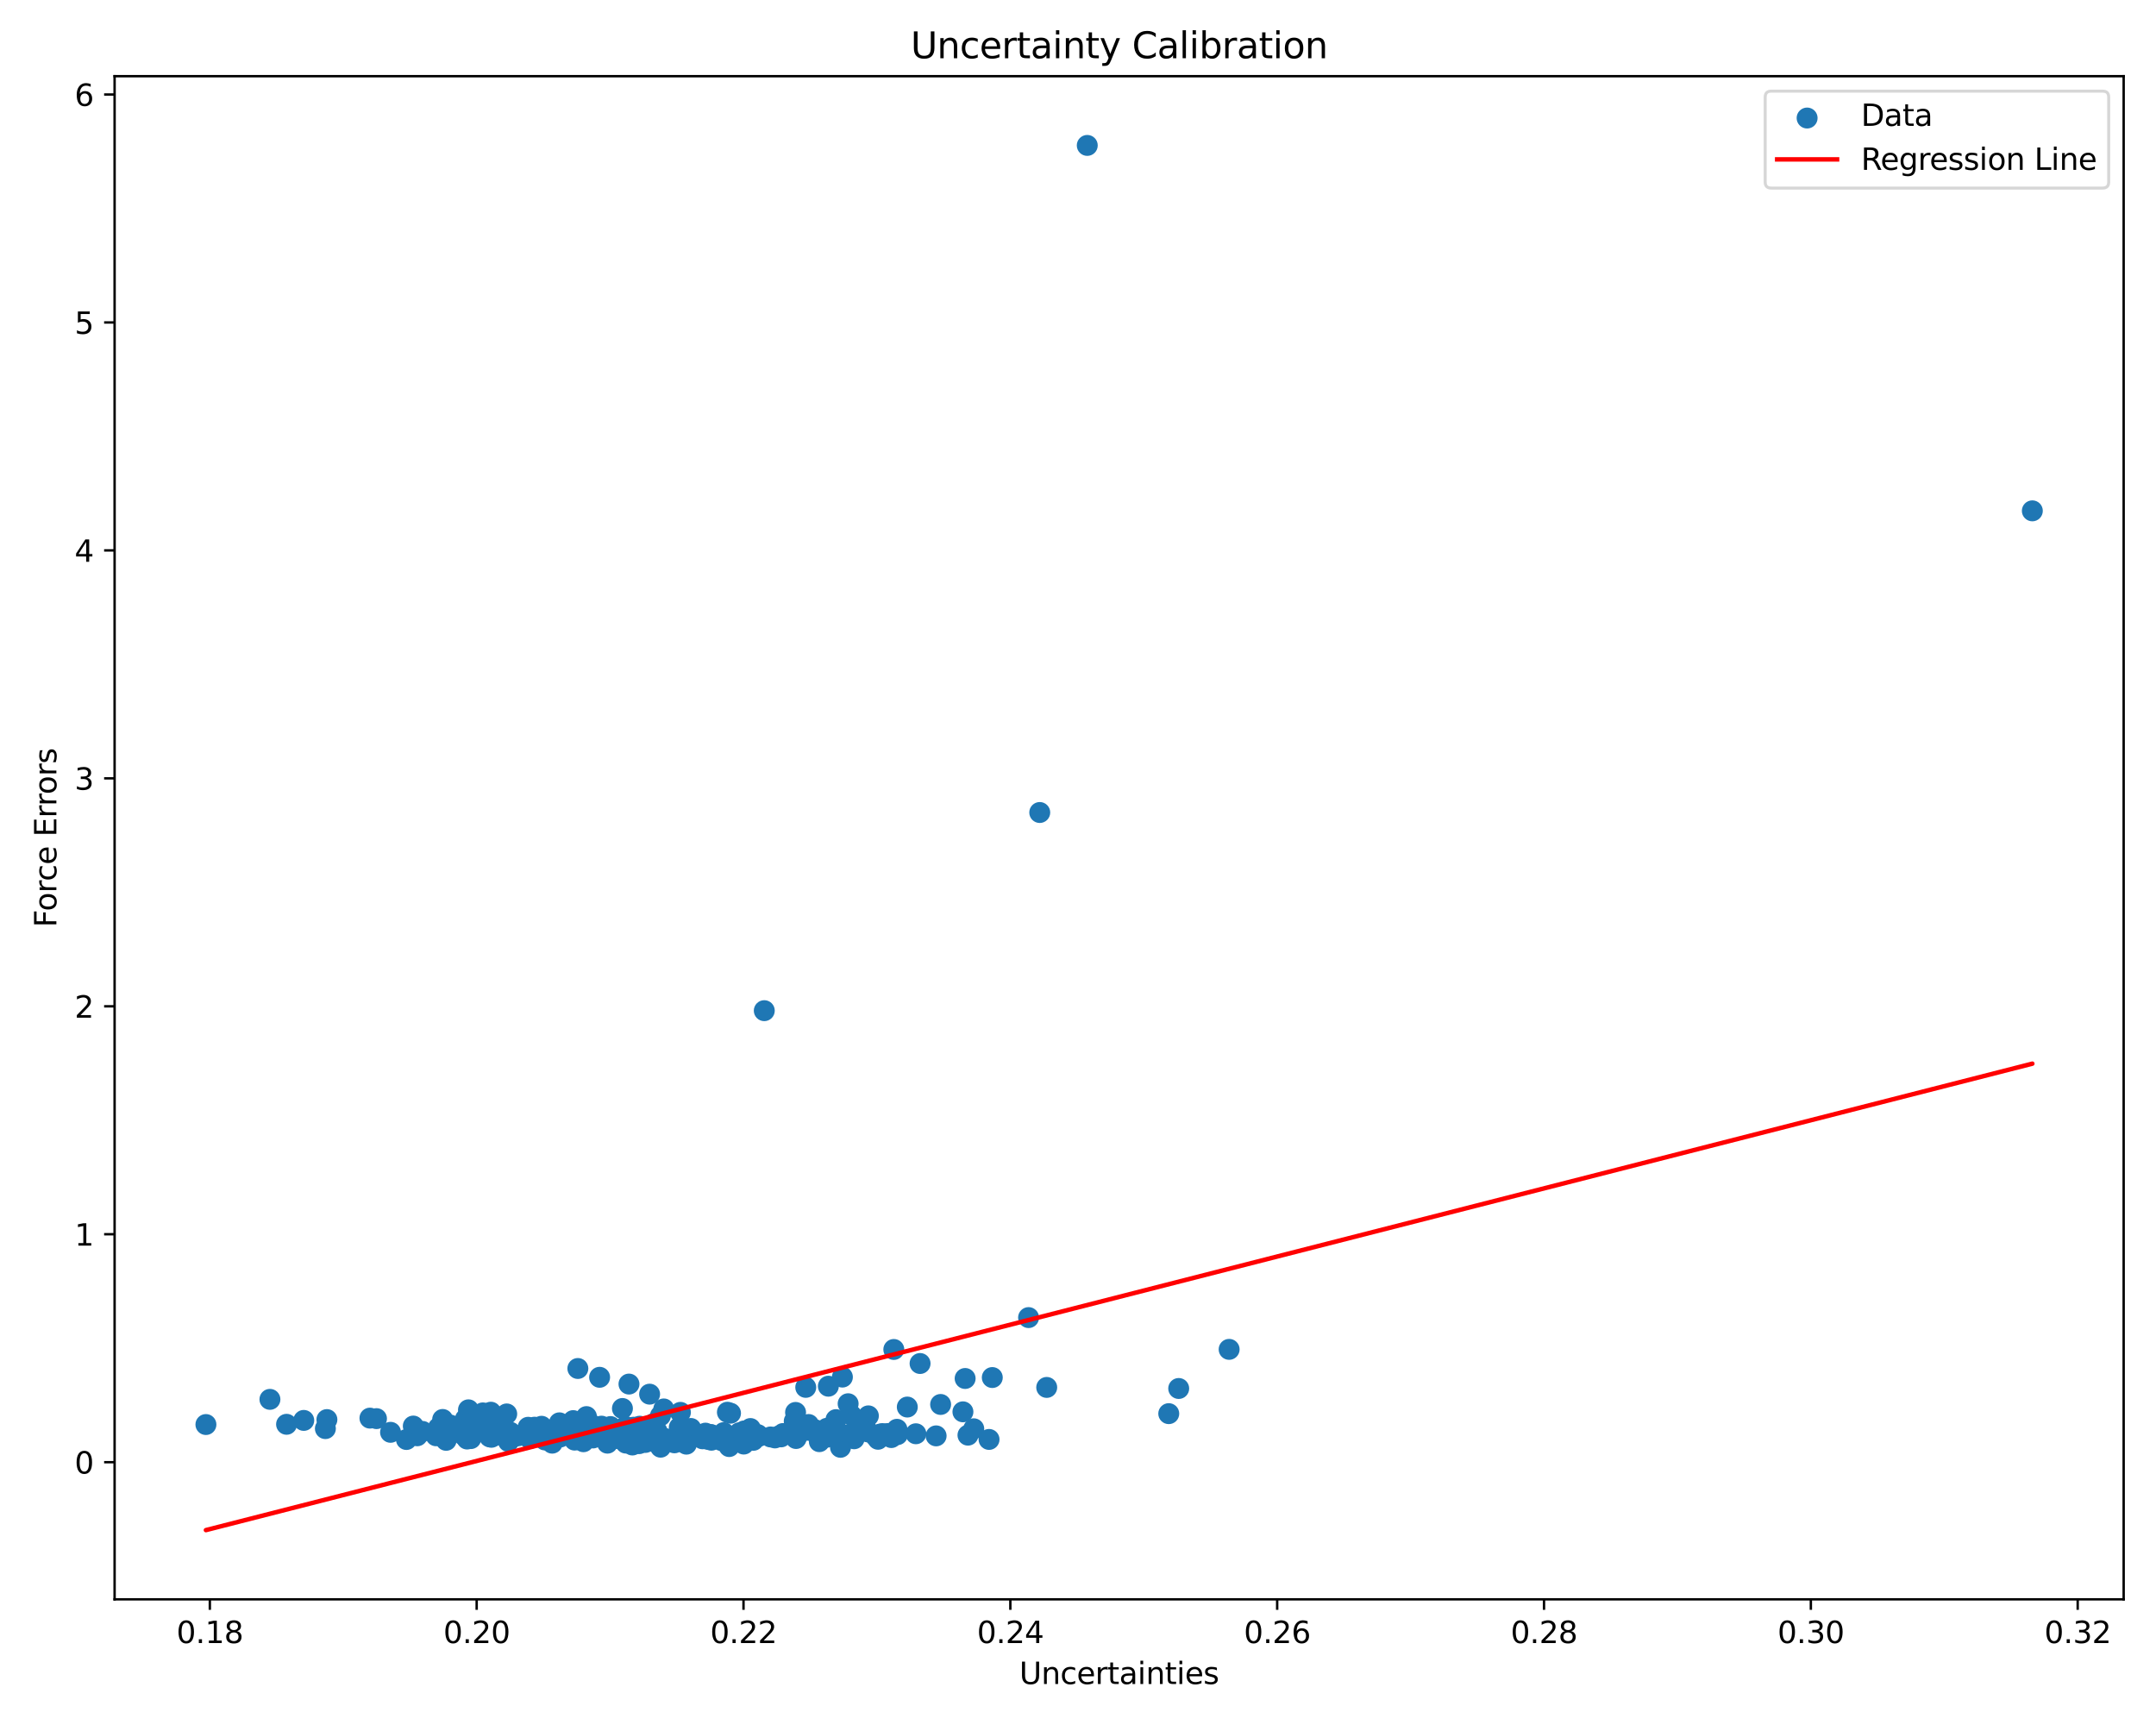 <?xml version="1.0" encoding="utf-8" standalone="no"?>
<!DOCTYPE svg PUBLIC "-//W3C//DTD SVG 1.1//EN"
  "http://www.w3.org/Graphics/SVG/1.1/DTD/svg11.dtd">
<svg xmlns:xlink="http://www.w3.org/1999/xlink" width="720pt" height="576pt" viewBox="0 0 720 576" xmlns="http://www.w3.org/2000/svg" version="1.1">
 <defs>
  <style type="text/css">*{stroke-linejoin: round; stroke-linecap: butt}</style>
 </defs>
 <g id="figure_1">
  <g id="patch_1">
   <path d="M 0 576 
L 720 576 
L 720 0 
L 0 0 
z
" style="fill: #ffffff"/>
  </g>
  <g id="axes_1">
   <g id="patch_2">
    <path d="M 38.27 534.04 
L 709.2 534.04 
L 709.2 25.44 
L 38.27 25.44 
z
" style="fill: #ffffff"/>
   </g>
   <g id="PathCollection_1">
    <defs>
     <path id="m339e774b3e" d="M 0 3 
C 0.796 3 1.559 2.684 2.121 2.121 
C 2.684 1.559 3 0.796 3 0 
C 3 -0.796 2.684 -1.559 2.121 -2.121 
C 1.559 -2.684 0.796 -3 0 -3 
C -0.796 -3 -1.559 -2.684 -2.121 -2.121 
C -2.684 -1.559 -3 -0.796 -3 0 
C -3 0.796 -2.684 1.559 -2.121 2.121 
C -1.559 2.684 -0.796 3 0 3 
z
" style="stroke: #1f77b4"/>
    </defs>
    <g clip-path="url(#p99d7e4357b)">
     <use xlink:href="#m339e774b3e" x="130.423" y="478.271" style="fill: #1f77b4; stroke: #1f77b4"/>
     <use xlink:href="#m339e774b3e" x="283.236" y="468.724" style="fill: #1f77b4; stroke: #1f77b4"/>
     <use xlink:href="#m339e774b3e" x="211.191" y="482.506" style="fill: #1f77b4; stroke: #1f77b4"/>
     <use xlink:href="#m339e774b3e" x="182.48" y="480.461" style="fill: #1f77b4; stroke: #1f77b4"/>
     <use xlink:href="#m339e774b3e" x="193.056" y="477.824" style="fill: #1f77b4; stroke: #1f77b4"/>
     <use xlink:href="#m339e774b3e" x="235.588" y="478.546" style="fill: #1f77b4; stroke: #1f77b4"/>
     <use xlink:href="#m339e774b3e" x="265.236" y="474.56" style="fill: #1f77b4; stroke: #1f77b4"/>
     <use xlink:href="#m339e774b3e" x="194.844" y="481.413" style="fill: #1f77b4; stroke: #1f77b4"/>
     <use xlink:href="#m339e774b3e" x="157.388" y="478.933" style="fill: #1f77b4; stroke: #1f77b4"/>
     <use xlink:href="#m339e774b3e" x="198.017" y="477.371" style="fill: #1f77b4; stroke: #1f77b4"/>
     <use xlink:href="#m339e774b3e" x="251.579" y="480.943" style="fill: #1f77b4; stroke: #1f77b4"/>
     <use xlink:href="#m339e774b3e" x="201.35" y="479.856" style="fill: #1f77b4; stroke: #1f77b4"/>
     <use xlink:href="#m339e774b3e" x="363.093" y="48.558" style="fill: #1f77b4; stroke: #1f77b4"/>
     <use xlink:href="#m339e774b3e" x="199.833" y="478.851" style="fill: #1f77b4; stroke: #1f77b4"/>
     <use xlink:href="#m339e774b3e" x="213.827" y="479.504" style="fill: #1f77b4; stroke: #1f77b4"/>
     <use xlink:href="#m339e774b3e" x="298.49" y="450.606" style="fill: #1f77b4; stroke: #1f77b4"/>
     <use xlink:href="#m339e774b3e" x="184.405" y="481.89" style="fill: #1f77b4; stroke: #1f77b4"/>
     <use xlink:href="#m339e774b3e" x="171.243" y="479.931" style="fill: #1f77b4; stroke: #1f77b4"/>
     <use xlink:href="#m339e774b3e" x="196.668" y="474.898" style="fill: #1f77b4; stroke: #1f77b4"/>
     <use xlink:href="#m339e774b3e" x="242.917" y="471.561" style="fill: #1f77b4; stroke: #1f77b4"/>
     <use xlink:href="#m339e774b3e" x="305.857" y="478.752" style="fill: #1f77b4; stroke: #1f77b4"/>
     <use xlink:href="#m339e774b3e" x="156.813" y="474.67" style="fill: #1f77b4; stroke: #1f77b4"/>
     <use xlink:href="#m339e774b3e" x="163.917" y="471.552" style="fill: #1f77b4; stroke: #1f77b4"/>
     <use xlink:href="#m339e774b3e" x="205.495" y="480.331" style="fill: #1f77b4; stroke: #1f77b4"/>
     <use xlink:href="#m339e774b3e" x="148.249" y="477.036" style="fill: #1f77b4; stroke: #1f77b4"/>
     <use xlink:href="#m339e774b3e" x="289.201" y="477.065" style="fill: #1f77b4; stroke: #1f77b4"/>
     <use xlink:href="#m339e774b3e" x="191.897" y="480.869" style="fill: #1f77b4; stroke: #1f77b4"/>
     <use xlink:href="#m339e774b3e" x="240.733" y="480.458" style="fill: #1f77b4; stroke: #1f77b4"/>
     <use xlink:href="#m339e774b3e" x="294.674" y="478.692" style="fill: #1f77b4; stroke: #1f77b4"/>
     <use xlink:href="#m339e774b3e" x="393.631" y="463.633" style="fill: #1f77b4; stroke: #1f77b4"/>
     <use xlink:href="#m339e774b3e" x="203.894" y="477.677" style="fill: #1f77b4; stroke: #1f77b4"/>
     <use xlink:href="#m339e774b3e" x="299.54" y="477.263" style="fill: #1f77b4; stroke: #1f77b4"/>
     <use xlink:href="#m339e774b3e" x="195.849" y="473.019" style="fill: #1f77b4; stroke: #1f77b4"/>
     <use xlink:href="#m339e774b3e" x="176.37" y="476.589" style="fill: #1f77b4; stroke: #1f77b4"/>
     <use xlink:href="#m339e774b3e" x="268.944" y="477.648" style="fill: #1f77b4; stroke: #1f77b4"/>
     <use xlink:href="#m339e774b3e" x="176.418" y="479.638" style="fill: #1f77b4; stroke: #1f77b4"/>
     <use xlink:href="#m339e774b3e" x="191.424" y="474.359" style="fill: #1f77b4; stroke: #1f77b4"/>
     <use xlink:href="#m339e774b3e" x="210.151" y="480.111" style="fill: #1f77b4; stroke: #1f77b4"/>
     <use xlink:href="#m339e774b3e" x="203.116" y="477.388" style="fill: #1f77b4; stroke: #1f77b4"/>
     <use xlink:href="#m339e774b3e" x="278.879" y="476.751" style="fill: #1f77b4; stroke: #1f77b4"/>
     <use xlink:href="#m339e774b3e" x="302.993" y="469.833" style="fill: #1f77b4; stroke: #1f77b4"/>
     <use xlink:href="#m339e774b3e" x="221.674" y="470.465" style="fill: #1f77b4; stroke: #1f77b4"/>
     <use xlink:href="#m339e774b3e" x="273.621" y="481.389" style="fill: #1f77b4; stroke: #1f77b4"/>
     <use xlink:href="#m339e774b3e" x="189.317" y="478.633" style="fill: #1f77b4; stroke: #1f77b4"/>
     <use xlink:href="#m339e774b3e" x="220.561" y="472.72" style="fill: #1f77b4; stroke: #1f77b4"/>
     <use xlink:href="#m339e774b3e" x="265.843" y="480.337" style="fill: #1f77b4; stroke: #1f77b4"/>
     <use xlink:href="#m339e774b3e" x="215.412" y="481.051" style="fill: #1f77b4; stroke: #1f77b4"/>
     <use xlink:href="#m339e774b3e" x="241.152" y="479.92" style="fill: #1f77b4; stroke: #1f77b4"/>
     <use xlink:href="#m339e774b3e" x="206.272" y="478.771" style="fill: #1f77b4; stroke: #1f77b4"/>
     <use xlink:href="#m339e774b3e" x="349.552" y="463.28" style="fill: #1f77b4; stroke: #1f77b4"/>
     <use xlink:href="#m339e774b3e" x="157.222" y="480.368" style="fill: #1f77b4; stroke: #1f77b4"/>
     <use xlink:href="#m339e774b3e" x="147.823" y="473.978" style="fill: #1f77b4; stroke: #1f77b4"/>
     <use xlink:href="#m339e774b3e" x="171.581" y="479.64" style="fill: #1f77b4; stroke: #1f77b4"/>
     <use xlink:href="#m339e774b3e" x="321.572" y="471.428" style="fill: #1f77b4; stroke: #1f77b4"/>
     <use xlink:href="#m339e774b3e" x="163.586" y="478.06" style="fill: #1f77b4; stroke: #1f77b4"/>
     <use xlink:href="#m339e774b3e" x="139.35" y="479.428" style="fill: #1f77b4; stroke: #1f77b4"/>
     <use xlink:href="#m339e774b3e" x="157.732" y="479.133" style="fill: #1f77b4; stroke: #1f77b4"/>
     <use xlink:href="#m339e774b3e" x="261.485" y="478.671" style="fill: #1f77b4; stroke: #1f77b4"/>
     <use xlink:href="#m339e774b3e" x="109.171" y="474.017" style="fill: #1f77b4; stroke: #1f77b4"/>
     <use xlink:href="#m339e774b3e" x="153.157" y="478.171" style="fill: #1f77b4; stroke: #1f77b4"/>
     <use xlink:href="#m339e774b3e" x="90.144" y="467.265" style="fill: #1f77b4; stroke: #1f77b4"/>
     <use xlink:href="#m339e774b3e" x="292.344" y="479.512" style="fill: #1f77b4; stroke: #1f77b4"/>
     <use xlink:href="#m339e774b3e" x="190.224" y="476.182" style="fill: #1f77b4; stroke: #1f77b4"/>
     <use xlink:href="#m339e774b3e" x="147.543" y="478.215" style="fill: #1f77b4; stroke: #1f77b4"/>
     <use xlink:href="#m339e774b3e" x="312.619" y="479.456" style="fill: #1f77b4; stroke: #1f77b4"/>
     <use xlink:href="#m339e774b3e" x="265.682" y="471.628" style="fill: #1f77b4; stroke: #1f77b4"/>
     <use xlink:href="#m339e774b3e" x="192.978" y="456.958" style="fill: #1f77b4; stroke: #1f77b4"/>
     <use xlink:href="#m339e774b3e" x="165.327" y="476.031" style="fill: #1f77b4; stroke: #1f77b4"/>
     <use xlink:href="#m339e774b3e" x="237.374" y="479.071" style="fill: #1f77b4; stroke: #1f77b4"/>
     <use xlink:href="#m339e774b3e" x="163.51" y="479.771" style="fill: #1f77b4; stroke: #1f77b4"/>
     <use xlink:href="#m339e774b3e" x="213.625" y="476.231" style="fill: #1f77b4; stroke: #1f77b4"/>
     <use xlink:href="#m339e774b3e" x="183.902" y="481.05" style="fill: #1f77b4; stroke: #1f77b4"/>
     <use xlink:href="#m339e774b3e" x="169.794" y="481.339" style="fill: #1f77b4; stroke: #1f77b4"/>
     <use xlink:href="#m339e774b3e" x="253.087" y="479.039" style="fill: #1f77b4; stroke: #1f77b4"/>
     <use xlink:href="#m339e774b3e" x="150.394" y="475.859" style="fill: #1f77b4; stroke: #1f77b4"/>
     <use xlink:href="#m339e774b3e" x="164.092" y="479.932" style="fill: #1f77b4; stroke: #1f77b4"/>
     <use xlink:href="#m339e774b3e" x="200.869" y="476.212" style="fill: #1f77b4; stroke: #1f77b4"/>
     <use xlink:href="#m339e774b3e" x="237.567" y="480.905" style="fill: #1f77b4; stroke: #1f77b4"/>
     <use xlink:href="#m339e774b3e" x="218.385" y="475.287" style="fill: #1f77b4; stroke: #1f77b4"/>
     <use xlink:href="#m339e774b3e" x="330.294" y="480.645" style="fill: #1f77b4; stroke: #1f77b4"/>
     <use xlink:href="#m339e774b3e" x="213.679" y="480.545" style="fill: #1f77b4; stroke: #1f77b4"/>
     <use xlink:href="#m339e774b3e" x="108.663" y="477.03" style="fill: #1f77b4; stroke: #1f77b4"/>
     <use xlink:href="#m339e774b3e" x="164.024" y="479.216" style="fill: #1f77b4; stroke: #1f77b4"/>
     <use xlink:href="#m339e774b3e" x="170.44" y="478.264" style="fill: #1f77b4; stroke: #1f77b4"/>
     <use xlink:href="#m339e774b3e" x="237.46" y="479.028" style="fill: #1f77b4; stroke: #1f77b4"/>
     <use xlink:href="#m339e774b3e" x="186.819" y="475.101" style="fill: #1f77b4; stroke: #1f77b4"/>
     <use xlink:href="#m339e774b3e" x="272.279" y="477.435" style="fill: #1f77b4; stroke: #1f77b4"/>
     <use xlink:href="#m339e774b3e" x="257.326" y="479.819" style="fill: #1f77b4; stroke: #1f77b4"/>
     <use xlink:href="#m339e774b3e" x="176.923" y="480.378" style="fill: #1f77b4; stroke: #1f77b4"/>
     <use xlink:href="#m339e774b3e" x="208.893" y="476.304" style="fill: #1f77b4; stroke: #1f77b4"/>
     <use xlink:href="#m339e774b3e" x="347.225" y="271.306" style="fill: #1f77b4; stroke: #1f77b4"/>
     <use xlink:href="#m339e774b3e" x="226.845" y="476.622" style="fill: #1f77b4; stroke: #1f77b4"/>
     <use xlink:href="#m339e774b3e" x="202.862" y="481.891" style="fill: #1f77b4; stroke: #1f77b4"/>
     <use xlink:href="#m339e774b3e" x="165.046" y="479.414" style="fill: #1f77b4; stroke: #1f77b4"/>
     <use xlink:href="#m339e774b3e" x="236.421" y="480.62" style="fill: #1f77b4; stroke: #1f77b4"/>
     <use xlink:href="#m339e774b3e" x="293.225" y="480.593" style="fill: #1f77b4; stroke: #1f77b4"/>
     <use xlink:href="#m339e774b3e" x="216.941" y="465.529" style="fill: #1f77b4; stroke: #1f77b4"/>
     <use xlink:href="#m339e774b3e" x="285.228" y="480.426" style="fill: #1f77b4; stroke: #1f77b4"/>
     <use xlink:href="#m339e774b3e" x="148.982" y="480.946" style="fill: #1f77b4; stroke: #1f77b4"/>
     <use xlink:href="#m339e774b3e" x="248.522" y="477.809" style="fill: #1f77b4; stroke: #1f77b4"/>
     <use xlink:href="#m339e774b3e" x="178.853" y="477.032" style="fill: #1f77b4; stroke: #1f77b4"/>
     <use xlink:href="#m339e774b3e" x="165.798" y="477.718" style="fill: #1f77b4; stroke: #1f77b4"/>
     <use xlink:href="#m339e774b3e" x="220.618" y="483.237" style="fill: #1f77b4; stroke: #1f77b4"/>
     <use xlink:href="#m339e774b3e" x="231.951" y="478.686" style="fill: #1f77b4; stroke: #1f77b4"/>
     <use xlink:href="#m339e774b3e" x="210.048" y="462.157" style="fill: #1f77b4; stroke: #1f77b4"/>
     <use xlink:href="#m339e774b3e" x="279.173" y="474.031" style="fill: #1f77b4; stroke: #1f77b4"/>
     <use xlink:href="#m339e774b3e" x="138.02" y="476.179" style="fill: #1f77b4; stroke: #1f77b4"/>
     <use xlink:href="#m339e774b3e" x="203.372" y="479.667" style="fill: #1f77b4; stroke: #1f77b4"/>
     <use xlink:href="#m339e774b3e" x="95.701" y="475.592" style="fill: #1f77b4; stroke: #1f77b4"/>
     <use xlink:href="#m339e774b3e" x="213.612" y="479.844" style="fill: #1f77b4; stroke: #1f77b4"/>
     <use xlink:href="#m339e774b3e" x="260.02" y="479.528" style="fill: #1f77b4; stroke: #1f77b4"/>
     <use xlink:href="#m339e774b3e" x="243.957" y="471.889" style="fill: #1f77b4; stroke: #1f77b4"/>
     <use xlink:href="#m339e774b3e" x="154.972" y="479.376" style="fill: #1f77b4; stroke: #1f77b4"/>
     <use xlink:href="#m339e774b3e" x="209.011" y="481.868" style="fill: #1f77b4; stroke: #1f77b4"/>
     <use xlink:href="#m339e774b3e" x="101.442" y="474.293" style="fill: #1f77b4; stroke: #1f77b4"/>
     <use xlink:href="#m339e774b3e" x="229.861" y="480.276" style="fill: #1f77b4; stroke: #1f77b4"/>
     <use xlink:href="#m339e774b3e" x="206.93" y="477.404" style="fill: #1f77b4; stroke: #1f77b4"/>
     <use xlink:href="#m339e774b3e" x="323.254" y="479.216" style="fill: #1f77b4; stroke: #1f77b4"/>
     <use xlink:href="#m339e774b3e" x="206.462" y="479.765" style="fill: #1f77b4; stroke: #1f77b4"/>
     <use xlink:href="#m339e774b3e" x="227.064" y="479.873" style="fill: #1f77b4; stroke: #1f77b4"/>
     <use xlink:href="#m339e774b3e" x="225.222" y="481.778" style="fill: #1f77b4; stroke: #1f77b4"/>
     <use xlink:href="#m339e774b3e" x="125.728" y="473.697" style="fill: #1f77b4; stroke: #1f77b4"/>
     <use xlink:href="#m339e774b3e" x="213.433" y="482.054" style="fill: #1f77b4; stroke: #1f77b4"/>
     <use xlink:href="#m339e774b3e" x="191.62" y="476.835" style="fill: #1f77b4; stroke: #1f77b4"/>
     <use xlink:href="#m339e774b3e" x="177.184" y="477.964" style="fill: #1f77b4; stroke: #1f77b4"/>
     <use xlink:href="#m339e774b3e" x="141.108" y="477.968" style="fill: #1f77b4; stroke: #1f77b4"/>
     <use xlink:href="#m339e774b3e" x="152.135" y="476.577" style="fill: #1f77b4; stroke: #1f77b4"/>
     <use xlink:href="#m339e774b3e" x="241.68" y="478.364" style="fill: #1f77b4; stroke: #1f77b4"/>
     <use xlink:href="#m339e774b3e" x="155.989" y="480.51" style="fill: #1f77b4; stroke: #1f77b4"/>
     <use xlink:href="#m339e774b3e" x="284.819" y="478.53" style="fill: #1f77b4; stroke: #1f77b4"/>
     <use xlink:href="#m339e774b3e" x="240.992" y="481.047" style="fill: #1f77b4; stroke: #1f77b4"/>
     <use xlink:href="#m339e774b3e" x="276.634" y="462.872" style="fill: #1f77b4; stroke: #1f77b4"/>
     <use xlink:href="#m339e774b3e" x="187.109" y="475.937" style="fill: #1f77b4; stroke: #1f77b4"/>
     <use xlink:href="#m339e774b3e" x="307.26" y="455.292" style="fill: #1f77b4; stroke: #1f77b4"/>
     <use xlink:href="#m339e774b3e" x="217.89" y="481.274" style="fill: #1f77b4; stroke: #1f77b4"/>
     <use xlink:href="#m339e774b3e" x="180.836" y="476.251" style="fill: #1f77b4; stroke: #1f77b4"/>
     <use xlink:href="#m339e774b3e" x="322.311" y="460.292" style="fill: #1f77b4; stroke: #1f77b4"/>
     <use xlink:href="#m339e774b3e" x="218.233" y="480.287" style="fill: #1f77b4; stroke: #1f77b4"/>
     <use xlink:href="#m339e774b3e" x="265.904" y="479.989" style="fill: #1f77b4; stroke: #1f77b4"/>
     <use xlink:href="#m339e774b3e" x="331.377" y="459.979" style="fill: #1f77b4; stroke: #1f77b4"/>
     <use xlink:href="#m339e774b3e" x="343.492" y="439.961" style="fill: #1f77b4; stroke: #1f77b4"/>
     <use xlink:href="#m339e774b3e" x="273.35" y="478.599" style="fill: #1f77b4; stroke: #1f77b4"/>
     <use xlink:href="#m339e774b3e" x="219.45" y="477.972" style="fill: #1f77b4; stroke: #1f77b4"/>
     <use xlink:href="#m339e774b3e" x="187.102" y="479.839" style="fill: #1f77b4; stroke: #1f77b4"/>
     <use xlink:href="#m339e774b3e" x="178.52" y="476.56" style="fill: #1f77b4; stroke: #1f77b4"/>
     <use xlink:href="#m339e774b3e" x="194.037" y="480.388" style="fill: #1f77b4; stroke: #1f77b4"/>
     <use xlink:href="#m339e774b3e" x="258.792" y="480.144" style="fill: #1f77b4; stroke: #1f77b4"/>
     <use xlink:href="#m339e774b3e" x="390.308" y="472.036" style="fill: #1f77b4; stroke: #1f77b4"/>
     <use xlink:href="#m339e774b3e" x="248.379" y="482.193" style="fill: #1f77b4; stroke: #1f77b4"/>
     <use xlink:href="#m339e774b3e" x="200.24" y="459.9" style="fill: #1f77b4; stroke: #1f77b4"/>
     <use xlink:href="#m339e774b3e" x="218.244" y="479.172" style="fill: #1f77b4; stroke: #1f77b4"/>
     <use xlink:href="#m339e774b3e" x="314.122" y="468.968" style="fill: #1f77b4; stroke: #1f77b4"/>
     <use xlink:href="#m339e774b3e" x="270.025" y="475.659" style="fill: #1f77b4; stroke: #1f77b4"/>
     <use xlink:href="#m339e774b3e" x="169.13" y="478.136" style="fill: #1f77b4; stroke: #1f77b4"/>
     <use xlink:href="#m339e774b3e" x="198.41" y="476.41" style="fill: #1f77b4; stroke: #1f77b4"/>
     <use xlink:href="#m339e774b3e" x="227.224" y="471.606" style="fill: #1f77b4; stroke: #1f77b4"/>
     <use xlink:href="#m339e774b3e" x="164.269" y="479.643" style="fill: #1f77b4; stroke: #1f77b4"/>
     <use xlink:href="#m339e774b3e" x="213.896" y="480.746" style="fill: #1f77b4; stroke: #1f77b4"/>
     <use xlink:href="#m339e774b3e" x="230.706" y="476.98" style="fill: #1f77b4; stroke: #1f77b4"/>
     <use xlink:href="#m339e774b3e" x="299.69" y="479.056" style="fill: #1f77b4; stroke: #1f77b4"/>
     <use xlink:href="#m339e774b3e" x="269.083" y="463.26" style="fill: #1f77b4; stroke: #1f77b4"/>
     <use xlink:href="#m339e774b3e" x="189.858" y="477.722" style="fill: #1f77b4; stroke: #1f77b4"/>
     <use xlink:href="#m339e774b3e" x="218.931" y="478.197" style="fill: #1f77b4; stroke: #1f77b4"/>
     <use xlink:href="#m339e774b3e" x="284.335" y="472.584" style="fill: #1f77b4; stroke: #1f77b4"/>
     <use xlink:href="#m339e774b3e" x="169.219" y="472.132" style="fill: #1f77b4; stroke: #1f77b4"/>
     <use xlink:href="#m339e774b3e" x="280.686" y="483.279" style="fill: #1f77b4; stroke: #1f77b4"/>
     <use xlink:href="#m339e774b3e" x="155.433" y="473.812" style="fill: #1f77b4; stroke: #1f77b4"/>
     <use xlink:href="#m339e774b3e" x="68.767" y="475.672" style="fill: #1f77b4; stroke: #1f77b4"/>
     <use xlink:href="#m339e774b3e" x="202.528" y="478.257" style="fill: #1f77b4; stroke: #1f77b4"/>
     <use xlink:href="#m339e774b3e" x="222.133" y="480.353" style="fill: #1f77b4; stroke: #1f77b4"/>
     <use xlink:href="#m339e774b3e" x="202.598" y="477.129" style="fill: #1f77b4; stroke: #1f77b4"/>
     <use xlink:href="#m339e774b3e" x="229.222" y="482.224" style="fill: #1f77b4; stroke: #1f77b4"/>
     <use xlink:href="#m339e774b3e" x="173.158" y="479.407" style="fill: #1f77b4; stroke: #1f77b4"/>
     <use xlink:href="#m339e774b3e" x="281.855" y="479.084" style="fill: #1f77b4; stroke: #1f77b4"/>
     <use xlink:href="#m339e774b3e" x="206.528" y="480.367" style="fill: #1f77b4; stroke: #1f77b4"/>
     <use xlink:href="#m339e774b3e" x="146.411" y="476.739" style="fill: #1f77b4; stroke: #1f77b4"/>
     <use xlink:href="#m339e774b3e" x="246.892" y="478.422" style="fill: #1f77b4; stroke: #1f77b4"/>
     <use xlink:href="#m339e774b3e" x="181.969" y="480.82" style="fill: #1f77b4; stroke: #1f77b4"/>
     <use xlink:href="#m339e774b3e" x="123.541" y="473.532" style="fill: #1f77b4; stroke: #1f77b4"/>
     <use xlink:href="#m339e774b3e" x="193.373" y="479.079" style="fill: #1f77b4; stroke: #1f77b4"/>
     <use xlink:href="#m339e774b3e" x="678.703" y="170.576" style="fill: #1f77b4; stroke: #1f77b4"/>
     <use xlink:href="#m339e774b3e" x="220.383" y="479.748" style="fill: #1f77b4; stroke: #1f77b4"/>
     <use xlink:href="#m339e774b3e" x="276.683" y="477.876" style="fill: #1f77b4; stroke: #1f77b4"/>
     <use xlink:href="#m339e774b3e" x="241.768" y="481.18" style="fill: #1f77b4; stroke: #1f77b4"/>
     <use xlink:href="#m339e774b3e" x="155.818" y="477.423" style="fill: #1f77b4; stroke: #1f77b4"/>
     <use xlink:href="#m339e774b3e" x="278.798" y="477.387" style="fill: #1f77b4; stroke: #1f77b4"/>
     <use xlink:href="#m339e774b3e" x="199.791" y="477.239" style="fill: #1f77b4; stroke: #1f77b4"/>
     <use xlink:href="#m339e774b3e" x="185.369" y="478.349" style="fill: #1f77b4; stroke: #1f77b4"/>
     <use xlink:href="#m339e774b3e" x="200.108" y="476.39" style="fill: #1f77b4; stroke: #1f77b4"/>
     <use xlink:href="#m339e774b3e" x="161.246" y="471.785" style="fill: #1f77b4; stroke: #1f77b4"/>
     <use xlink:href="#m339e774b3e" x="271.563" y="478.005" style="fill: #1f77b4; stroke: #1f77b4"/>
     <use xlink:href="#m339e774b3e" x="250.602" y="477.004" style="fill: #1f77b4; stroke: #1f77b4"/>
     <use xlink:href="#m339e774b3e" x="253.534" y="479.568" style="fill: #1f77b4; stroke: #1f77b4"/>
     <use xlink:href="#m339e774b3e" x="221.023" y="481.144" style="fill: #1f77b4; stroke: #1f77b4"/>
     <use xlink:href="#m339e774b3e" x="206.851" y="478.46" style="fill: #1f77b4; stroke: #1f77b4"/>
     <use xlink:href="#m339e774b3e" x="155.617" y="478.034" style="fill: #1f77b4; stroke: #1f77b4"/>
     <use xlink:href="#m339e774b3e" x="147.764" y="479.701" style="fill: #1f77b4; stroke: #1f77b4"/>
     <use xlink:href="#m339e774b3e" x="156.445" y="470.758" style="fill: #1f77b4; stroke: #1f77b4"/>
     <use xlink:href="#m339e774b3e" x="203.872" y="476.344" style="fill: #1f77b4; stroke: #1f77b4"/>
     <use xlink:href="#m339e774b3e" x="410.473" y="450.571" style="fill: #1f77b4; stroke: #1f77b4"/>
     <use xlink:href="#m339e774b3e" x="293.789" y="478.897" style="fill: #1f77b4; stroke: #1f77b4"/>
     <use xlink:href="#m339e774b3e" x="195.383" y="479.168" style="fill: #1f77b4; stroke: #1f77b4"/>
     <use xlink:href="#m339e774b3e" x="160.03" y="477.249" style="fill: #1f77b4; stroke: #1f77b4"/>
     <use xlink:href="#m339e774b3e" x="198.033" y="480.156" style="fill: #1f77b4; stroke: #1f77b4"/>
     <use xlink:href="#m339e774b3e" x="289.998" y="472.775" style="fill: #1f77b4; stroke: #1f77b4"/>
     <use xlink:href="#m339e774b3e" x="186.65" y="475.908" style="fill: #1f77b4; stroke: #1f77b4"/>
     <use xlink:href="#m339e774b3e" x="228.307" y="481.641" style="fill: #1f77b4; stroke: #1f77b4"/>
     <use xlink:href="#m339e774b3e" x="281.321" y="459.826" style="fill: #1f77b4; stroke: #1f77b4"/>
     <use xlink:href="#m339e774b3e" x="218.077" y="477.738" style="fill: #1f77b4; stroke: #1f77b4"/>
     <use xlink:href="#m339e774b3e" x="216.455" y="480.86" style="fill: #1f77b4; stroke: #1f77b4"/>
     <use xlink:href="#m339e774b3e" x="215.517" y="481.647" style="fill: #1f77b4; stroke: #1f77b4"/>
     <use xlink:href="#m339e774b3e" x="204.725" y="480.011" style="fill: #1f77b4; stroke: #1f77b4"/>
     <use xlink:href="#m339e774b3e" x="207.862" y="470.315" style="fill: #1f77b4; stroke: #1f77b4"/>
     <use xlink:href="#m339e774b3e" x="155.782" y="476.915" style="fill: #1f77b4; stroke: #1f77b4"/>
     <use xlink:href="#m339e774b3e" x="276.135" y="476.926" style="fill: #1f77b4; stroke: #1f77b4"/>
     <use xlink:href="#m339e774b3e" x="193.57" y="477.802" style="fill: #1f77b4; stroke: #1f77b4"/>
     <use xlink:href="#m339e774b3e" x="213.468" y="481.499" style="fill: #1f77b4; stroke: #1f77b4"/>
     <use xlink:href="#m339e774b3e" x="211.57" y="476.565" style="fill: #1f77b4; stroke: #1f77b4"/>
     <use xlink:href="#m339e774b3e" x="325.188" y="477.089" style="fill: #1f77b4; stroke: #1f77b4"/>
     <use xlink:href="#m339e774b3e" x="145.625" y="479.426" style="fill: #1f77b4; stroke: #1f77b4"/>
     <use xlink:href="#m339e774b3e" x="296.457" y="478.683" style="fill: #1f77b4; stroke: #1f77b4"/>
     <use xlink:href="#m339e774b3e" x="135.731" y="480.669" style="fill: #1f77b4; stroke: #1f77b4"/>
     <use xlink:href="#m339e774b3e" x="255.234" y="337.475" style="fill: #1f77b4; stroke: #1f77b4"/>
     <use xlink:href="#m339e774b3e" x="297.653" y="480.025" style="fill: #1f77b4; stroke: #1f77b4"/>
     <use xlink:href="#m339e774b3e" x="276.209" y="479.891" style="fill: #1f77b4; stroke: #1f77b4"/>
     <use xlink:href="#m339e774b3e" x="235.536" y="479.02" style="fill: #1f77b4; stroke: #1f77b4"/>
     <use xlink:href="#m339e774b3e" x="243.506" y="483.026" style="fill: #1f77b4; stroke: #1f77b4"/>
     <use xlink:href="#m339e774b3e" x="164.367" y="478.342" style="fill: #1f77b4; stroke: #1f77b4"/>
     <use xlink:href="#m339e774b3e" x="289.782" y="478.128" style="fill: #1f77b4; stroke: #1f77b4"/>
     <use xlink:href="#m339e774b3e" x="260.826" y="479.794" style="fill: #1f77b4; stroke: #1f77b4"/>
     <use xlink:href="#m339e774b3e" x="185.927" y="479.929" style="fill: #1f77b4; stroke: #1f77b4"/>
     <use xlink:href="#m339e774b3e" x="159.122" y="475.217" style="fill: #1f77b4; stroke: #1f77b4"/>
     <use xlink:href="#m339e774b3e" x="212.253" y="477.29" style="fill: #1f77b4; stroke: #1f77b4"/>
     <use xlink:href="#m339e774b3e" x="234.61" y="480.433" style="fill: #1f77b4; stroke: #1f77b4"/>
     <use xlink:href="#m339e774b3e" x="195.202" y="479.696" style="fill: #1f77b4; stroke: #1f77b4"/>
     <use xlink:href="#m339e774b3e" x="159.906" y="475.447" style="fill: #1f77b4; stroke: #1f77b4"/>
    </g>
   </g>
   <g id="matplotlib.axis_1">
    <g id="xtick_1">
     <g id="line2d_1">
      <defs>
       <path id="mc4dd079b63" d="M 0 0 
L 0 3.5 
" style="stroke: #000000; stroke-width: 0.8"/>
      </defs>
      <g>
       <use xlink:href="#mc4dd079b63" x="70.074" y="534.04" style="stroke: #000000; stroke-width: 0.8"/>
      </g>
     </g>
     <g id="text_1">
      <!-- 0.18 -->
      <g transform="translate(58.941 548.638) scale(0.1 -0.1)">
       <defs>
        <path id="DejaVuSans-30" d="M 2034 4250 
Q 1547 4250 1301 3770 
Q 1056 3291 1056 2328 
Q 1056 1369 1301 889 
Q 1547 409 2034 409 
Q 2525 409 2770 889 
Q 3016 1369 3016 2328 
Q 3016 3291 2770 3770 
Q 2525 4250 2034 4250 
z
M 2034 4750 
Q 2819 4750 3233 4129 
Q 3647 3509 3647 2328 
Q 3647 1150 3233 529 
Q 2819 -91 2034 -91 
Q 1250 -91 836 529 
Q 422 1150 422 2328 
Q 422 3509 836 4129 
Q 1250 4750 2034 4750 
z
" transform="scale(0.016)"/>
        <path id="DejaVuSans-2e" d="M 684 794 
L 1344 794 
L 1344 0 
L 684 0 
L 684 794 
z
" transform="scale(0.016)"/>
        <path id="DejaVuSans-31" d="M 794 531 
L 1825 531 
L 1825 4091 
L 703 3866 
L 703 4441 
L 1819 4666 
L 2450 4666 
L 2450 531 
L 3481 531 
L 3481 0 
L 794 0 
L 794 531 
z
" transform="scale(0.016)"/>
        <path id="DejaVuSans-38" d="M 2034 2216 
Q 1584 2216 1326 1975 
Q 1069 1734 1069 1313 
Q 1069 891 1326 650 
Q 1584 409 2034 409 
Q 2484 409 2743 651 
Q 3003 894 3003 1313 
Q 3003 1734 2745 1975 
Q 2488 2216 2034 2216 
z
M 1403 2484 
Q 997 2584 770 2862 
Q 544 3141 544 3541 
Q 544 4100 942 4425 
Q 1341 4750 2034 4750 
Q 2731 4750 3128 4425 
Q 3525 4100 3525 3541 
Q 3525 3141 3298 2862 
Q 3072 2584 2669 2484 
Q 3125 2378 3379 2068 
Q 3634 1759 3634 1313 
Q 3634 634 3220 271 
Q 2806 -91 2034 -91 
Q 1263 -91 848 271 
Q 434 634 434 1313 
Q 434 1759 690 2068 
Q 947 2378 1403 2484 
z
M 1172 3481 
Q 1172 3119 1398 2916 
Q 1625 2713 2034 2713 
Q 2441 2713 2670 2916 
Q 2900 3119 2900 3481 
Q 2900 3844 2670 4047 
Q 2441 4250 2034 4250 
Q 1625 4250 1398 4047 
Q 1172 3844 1172 3481 
z
" transform="scale(0.016)"/>
       </defs>
       <use xlink:href="#DejaVuSans-30"/>
       <use xlink:href="#DejaVuSans-2e" x="63.623"/>
       <use xlink:href="#DejaVuSans-31" x="95.41"/>
       <use xlink:href="#DejaVuSans-38" x="159.033"/>
      </g>
     </g>
    </g>
    <g id="xtick_2">
     <g id="line2d_2">
      <g>
       <use xlink:href="#mc4dd079b63" x="159.184" y="534.04" style="stroke: #000000; stroke-width: 0.8"/>
      </g>
     </g>
     <g id="text_2">
      <!-- 0.20 -->
      <g transform="translate(148.052 548.638) scale(0.1 -0.1)">
       <defs>
        <path id="DejaVuSans-32" d="M 1228 531 
L 3431 531 
L 3431 0 
L 469 0 
L 469 531 
Q 828 903 1448 1529 
Q 2069 2156 2228 2338 
Q 2531 2678 2651 2914 
Q 2772 3150 2772 3378 
Q 2772 3750 2511 3984 
Q 2250 4219 1831 4219 
Q 1534 4219 1204 4116 
Q 875 4013 500 3803 
L 500 4441 
Q 881 4594 1212 4672 
Q 1544 4750 1819 4750 
Q 2544 4750 2975 4387 
Q 3406 4025 3406 3419 
Q 3406 3131 3298 2873 
Q 3191 2616 2906 2266 
Q 2828 2175 2409 1742 
Q 1991 1309 1228 531 
z
" transform="scale(0.016)"/>
       </defs>
       <use xlink:href="#DejaVuSans-30"/>
       <use xlink:href="#DejaVuSans-2e" x="63.623"/>
       <use xlink:href="#DejaVuSans-32" x="95.41"/>
       <use xlink:href="#DejaVuSans-30" x="159.033"/>
      </g>
     </g>
    </g>
    <g id="xtick_3">
     <g id="line2d_3">
      <g>
       <use xlink:href="#mc4dd079b63" x="248.295" y="534.04" style="stroke: #000000; stroke-width: 0.8"/>
      </g>
     </g>
     <g id="text_3">
      <!-- 0.22 -->
      <g transform="translate(237.162 548.638) scale(0.1 -0.1)">
       <use xlink:href="#DejaVuSans-30"/>
       <use xlink:href="#DejaVuSans-2e" x="63.623"/>
       <use xlink:href="#DejaVuSans-32" x="95.41"/>
       <use xlink:href="#DejaVuSans-32" x="159.033"/>
      </g>
     </g>
    </g>
    <g id="xtick_4">
     <g id="line2d_4">
      <g>
       <use xlink:href="#mc4dd079b63" x="337.406" y="534.04" style="stroke: #000000; stroke-width: 0.8"/>
      </g>
     </g>
     <g id="text_4">
      <!-- 0.24 -->
      <g transform="translate(326.273 548.638) scale(0.1 -0.1)">
       <defs>
        <path id="DejaVuSans-34" d="M 2419 4116 
L 825 1625 
L 2419 1625 
L 2419 4116 
z
M 2253 4666 
L 3047 4666 
L 3047 1625 
L 3713 1625 
L 3713 1100 
L 3047 1100 
L 3047 0 
L 2419 0 
L 2419 1100 
L 313 1100 
L 313 1709 
L 2253 4666 
z
" transform="scale(0.016)"/>
       </defs>
       <use xlink:href="#DejaVuSans-30"/>
       <use xlink:href="#DejaVuSans-2e" x="63.623"/>
       <use xlink:href="#DejaVuSans-32" x="95.41"/>
       <use xlink:href="#DejaVuSans-34" x="159.033"/>
      </g>
     </g>
    </g>
    <g id="xtick_5">
     <g id="line2d_5">
      <g>
       <use xlink:href="#mc4dd079b63" x="426.516" y="534.04" style="stroke: #000000; stroke-width: 0.8"/>
      </g>
     </g>
     <g id="text_5">
      <!-- 0.26 -->
      <g transform="translate(415.384 548.638) scale(0.1 -0.1)">
       <defs>
        <path id="DejaVuSans-36" d="M 2113 2584 
Q 1688 2584 1439 2293 
Q 1191 2003 1191 1497 
Q 1191 994 1439 701 
Q 1688 409 2113 409 
Q 2538 409 2786 701 
Q 3034 994 3034 1497 
Q 3034 2003 2786 2293 
Q 2538 2584 2113 2584 
z
M 3366 4563 
L 3366 3988 
Q 3128 4100 2886 4159 
Q 2644 4219 2406 4219 
Q 1781 4219 1451 3797 
Q 1122 3375 1075 2522 
Q 1259 2794 1537 2939 
Q 1816 3084 2150 3084 
Q 2853 3084 3261 2657 
Q 3669 2231 3669 1497 
Q 3669 778 3244 343 
Q 2819 -91 2113 -91 
Q 1303 -91 875 529 
Q 447 1150 447 2328 
Q 447 3434 972 4092 
Q 1497 4750 2381 4750 
Q 2619 4750 2861 4703 
Q 3103 4656 3366 4563 
z
" transform="scale(0.016)"/>
       </defs>
       <use xlink:href="#DejaVuSans-30"/>
       <use xlink:href="#DejaVuSans-2e" x="63.623"/>
       <use xlink:href="#DejaVuSans-32" x="95.41"/>
       <use xlink:href="#DejaVuSans-36" x="159.033"/>
      </g>
     </g>
    </g>
    <g id="xtick_6">
     <g id="line2d_6">
      <g>
       <use xlink:href="#mc4dd079b63" x="515.627" y="534.04" style="stroke: #000000; stroke-width: 0.8"/>
      </g>
     </g>
     <g id="text_6">
      <!-- 0.28 -->
      <g transform="translate(504.494 548.638) scale(0.1 -0.1)">
       <use xlink:href="#DejaVuSans-30"/>
       <use xlink:href="#DejaVuSans-2e" x="63.623"/>
       <use xlink:href="#DejaVuSans-32" x="95.41"/>
       <use xlink:href="#DejaVuSans-38" x="159.033"/>
      </g>
     </g>
    </g>
    <g id="xtick_7">
     <g id="line2d_7">
      <g>
       <use xlink:href="#mc4dd079b63" x="604.738" y="534.04" style="stroke: #000000; stroke-width: 0.8"/>
      </g>
     </g>
     <g id="text_7">
      <!-- 0.30 -->
      <g transform="translate(593.605 548.638) scale(0.1 -0.1)">
       <defs>
        <path id="DejaVuSans-33" d="M 2597 2516 
Q 3050 2419 3304 2112 
Q 3559 1806 3559 1356 
Q 3559 666 3084 287 
Q 2609 -91 1734 -91 
Q 1441 -91 1130 -33 
Q 819 25 488 141 
L 488 750 
Q 750 597 1062 519 
Q 1375 441 1716 441 
Q 2309 441 2620 675 
Q 2931 909 2931 1356 
Q 2931 1769 2642 2001 
Q 2353 2234 1838 2234 
L 1294 2234 
L 1294 2753 
L 1863 2753 
Q 2328 2753 2575 2939 
Q 2822 3125 2822 3475 
Q 2822 3834 2567 4026 
Q 2313 4219 1838 4219 
Q 1578 4219 1281 4162 
Q 984 4106 628 3988 
L 628 4550 
Q 988 4650 1302 4700 
Q 1616 4750 1894 4750 
Q 2613 4750 3031 4423 
Q 3450 4097 3450 3541 
Q 3450 3153 3228 2886 
Q 3006 2619 2597 2516 
z
" transform="scale(0.016)"/>
       </defs>
       <use xlink:href="#DejaVuSans-30"/>
       <use xlink:href="#DejaVuSans-2e" x="63.623"/>
       <use xlink:href="#DejaVuSans-33" x="95.41"/>
       <use xlink:href="#DejaVuSans-30" x="159.033"/>
      </g>
     </g>
    </g>
    <g id="xtick_8">
     <g id="line2d_8">
      <g>
       <use xlink:href="#mc4dd079b63" x="693.848" y="534.04" style="stroke: #000000; stroke-width: 0.8"/>
      </g>
     </g>
     <g id="text_8">
      <!-- 0.32 -->
      <g transform="translate(682.716 548.638) scale(0.1 -0.1)">
       <use xlink:href="#DejaVuSans-30"/>
       <use xlink:href="#DejaVuSans-2e" x="63.623"/>
       <use xlink:href="#DejaVuSans-33" x="95.41"/>
       <use xlink:href="#DejaVuSans-32" x="159.033"/>
      </g>
     </g>
    </g>
    <g id="text_9">
     <!-- Uncertainties -->
     <g transform="translate(340.413 562.317) scale(0.1 -0.1)">
      <defs>
       <path id="DejaVuSans-55" d="M 556 4666 
L 1191 4666 
L 1191 1831 
Q 1191 1081 1462 751 
Q 1734 422 2344 422 
Q 2950 422 3222 751 
Q 3494 1081 3494 1831 
L 3494 4666 
L 4128 4666 
L 4128 1753 
Q 4128 841 3676 375 
Q 3225 -91 2344 -91 
Q 1459 -91 1007 375 
Q 556 841 556 1753 
L 556 4666 
z
" transform="scale(0.016)"/>
       <path id="DejaVuSans-6e" d="M 3513 2113 
L 3513 0 
L 2938 0 
L 2938 2094 
Q 2938 2591 2744 2837 
Q 2550 3084 2163 3084 
Q 1697 3084 1428 2787 
Q 1159 2491 1159 1978 
L 1159 0 
L 581 0 
L 581 3500 
L 1159 3500 
L 1159 2956 
Q 1366 3272 1645 3428 
Q 1925 3584 2291 3584 
Q 2894 3584 3203 3211 
Q 3513 2838 3513 2113 
z
" transform="scale(0.016)"/>
       <path id="DejaVuSans-63" d="M 3122 3366 
L 3122 2828 
Q 2878 2963 2633 3030 
Q 2388 3097 2138 3097 
Q 1578 3097 1268 2742 
Q 959 2388 959 1747 
Q 959 1106 1268 751 
Q 1578 397 2138 397 
Q 2388 397 2633 464 
Q 2878 531 3122 666 
L 3122 134 
Q 2881 22 2623 -34 
Q 2366 -91 2075 -91 
Q 1284 -91 818 406 
Q 353 903 353 1747 
Q 353 2603 823 3093 
Q 1294 3584 2113 3584 
Q 2378 3584 2631 3529 
Q 2884 3475 3122 3366 
z
" transform="scale(0.016)"/>
       <path id="DejaVuSans-65" d="M 3597 1894 
L 3597 1613 
L 953 1613 
Q 991 1019 1311 708 
Q 1631 397 2203 397 
Q 2534 397 2845 478 
Q 3156 559 3463 722 
L 3463 178 
Q 3153 47 2828 -22 
Q 2503 -91 2169 -91 
Q 1331 -91 842 396 
Q 353 884 353 1716 
Q 353 2575 817 3079 
Q 1281 3584 2069 3584 
Q 2775 3584 3186 3129 
Q 3597 2675 3597 1894 
z
M 3022 2063 
Q 3016 2534 2758 2815 
Q 2500 3097 2075 3097 
Q 1594 3097 1305 2825 
Q 1016 2553 972 2059 
L 3022 2063 
z
" transform="scale(0.016)"/>
       <path id="DejaVuSans-72" d="M 2631 2963 
Q 2534 3019 2420 3045 
Q 2306 3072 2169 3072 
Q 1681 3072 1420 2755 
Q 1159 2438 1159 1844 
L 1159 0 
L 581 0 
L 581 3500 
L 1159 3500 
L 1159 2956 
Q 1341 3275 1631 3429 
Q 1922 3584 2338 3584 
Q 2397 3584 2469 3576 
Q 2541 3569 2628 3553 
L 2631 2963 
z
" transform="scale(0.016)"/>
       <path id="DejaVuSans-74" d="M 1172 4494 
L 1172 3500 
L 2356 3500 
L 2356 3053 
L 1172 3053 
L 1172 1153 
Q 1172 725 1289 603 
Q 1406 481 1766 481 
L 2356 481 
L 2356 0 
L 1766 0 
Q 1100 0 847 248 
Q 594 497 594 1153 
L 594 3053 
L 172 3053 
L 172 3500 
L 594 3500 
L 594 4494 
L 1172 4494 
z
" transform="scale(0.016)"/>
       <path id="DejaVuSans-61" d="M 2194 1759 
Q 1497 1759 1228 1600 
Q 959 1441 959 1056 
Q 959 750 1161 570 
Q 1363 391 1709 391 
Q 2188 391 2477 730 
Q 2766 1069 2766 1631 
L 2766 1759 
L 2194 1759 
z
M 3341 1997 
L 3341 0 
L 2766 0 
L 2766 531 
Q 2569 213 2275 61 
Q 1981 -91 1556 -91 
Q 1019 -91 701 211 
Q 384 513 384 1019 
Q 384 1609 779 1909 
Q 1175 2209 1959 2209 
L 2766 2209 
L 2766 2266 
Q 2766 2663 2505 2880 
Q 2244 3097 1772 3097 
Q 1472 3097 1187 3025 
Q 903 2953 641 2809 
L 641 3341 
Q 956 3463 1253 3523 
Q 1550 3584 1831 3584 
Q 2591 3584 2966 3190 
Q 3341 2797 3341 1997 
z
" transform="scale(0.016)"/>
       <path id="DejaVuSans-69" d="M 603 3500 
L 1178 3500 
L 1178 0 
L 603 0 
L 603 3500 
z
M 603 4863 
L 1178 4863 
L 1178 4134 
L 603 4134 
L 603 4863 
z
" transform="scale(0.016)"/>
       <path id="DejaVuSans-73" d="M 2834 3397 
L 2834 2853 
Q 2591 2978 2328 3040 
Q 2066 3103 1784 3103 
Q 1356 3103 1142 2972 
Q 928 2841 928 2578 
Q 928 2378 1081 2264 
Q 1234 2150 1697 2047 
L 1894 2003 
Q 2506 1872 2764 1633 
Q 3022 1394 3022 966 
Q 3022 478 2636 193 
Q 2250 -91 1575 -91 
Q 1294 -91 989 -36 
Q 684 19 347 128 
L 347 722 
Q 666 556 975 473 
Q 1284 391 1588 391 
Q 1994 391 2212 530 
Q 2431 669 2431 922 
Q 2431 1156 2273 1281 
Q 2116 1406 1581 1522 
L 1381 1569 
Q 847 1681 609 1914 
Q 372 2147 372 2553 
Q 372 3047 722 3315 
Q 1072 3584 1716 3584 
Q 2034 3584 2315 3537 
Q 2597 3491 2834 3397 
z
" transform="scale(0.016)"/>
      </defs>
      <use xlink:href="#DejaVuSans-55"/>
      <use xlink:href="#DejaVuSans-6e" x="73.193"/>
      <use xlink:href="#DejaVuSans-63" x="136.572"/>
      <use xlink:href="#DejaVuSans-65" x="191.553"/>
      <use xlink:href="#DejaVuSans-72" x="253.076"/>
      <use xlink:href="#DejaVuSans-74" x="294.189"/>
      <use xlink:href="#DejaVuSans-61" x="333.398"/>
      <use xlink:href="#DejaVuSans-69" x="394.678"/>
      <use xlink:href="#DejaVuSans-6e" x="422.461"/>
      <use xlink:href="#DejaVuSans-74" x="485.84"/>
      <use xlink:href="#DejaVuSans-69" x="525.049"/>
      <use xlink:href="#DejaVuSans-65" x="552.832"/>
      <use xlink:href="#DejaVuSans-73" x="614.355"/>
     </g>
    </g>
   </g>
   <g id="matplotlib.axis_2">
    <g id="ytick_1">
     <g id="line2d_9">
      <defs>
       <path id="m341f74f23b" d="M 0 0 
L -3.5 0 
" style="stroke: #000000; stroke-width: 0.8"/>
      </defs>
      <g>
       <use xlink:href="#m341f74f23b" x="38.27" y="488.244" style="stroke: #000000; stroke-width: 0.8"/>
      </g>
     </g>
     <g id="text_10">
      <!-- 0 -->
      <g transform="translate(24.907 492.044) scale(0.1 -0.1)">
       <use xlink:href="#DejaVuSans-30"/>
      </g>
     </g>
    </g>
    <g id="ytick_2">
     <g id="line2d_10">
      <g>
       <use xlink:href="#m341f74f23b" x="38.27" y="412.13" style="stroke: #000000; stroke-width: 0.8"/>
      </g>
     </g>
     <g id="text_11">
      <!-- 1 -->
      <g transform="translate(24.907 415.929) scale(0.1 -0.1)">
       <use xlink:href="#DejaVuSans-31"/>
      </g>
     </g>
    </g>
    <g id="ytick_3">
     <g id="line2d_11">
      <g>
       <use xlink:href="#m341f74f23b" x="38.27" y="336.015" style="stroke: #000000; stroke-width: 0.8"/>
      </g>
     </g>
     <g id="text_12">
      <!-- 2 -->
      <g transform="translate(24.907 339.814) scale(0.1 -0.1)">
       <use xlink:href="#DejaVuSans-32"/>
      </g>
     </g>
    </g>
    <g id="ytick_4">
     <g id="line2d_12">
      <g>
       <use xlink:href="#m341f74f23b" x="38.27" y="259.901" style="stroke: #000000; stroke-width: 0.8"/>
      </g>
     </g>
     <g id="text_13">
      <!-- 3 -->
      <g transform="translate(24.907 263.7) scale(0.1 -0.1)">
       <use xlink:href="#DejaVuSans-33"/>
      </g>
     </g>
    </g>
    <g id="ytick_5">
     <g id="line2d_13">
      <g>
       <use xlink:href="#m341f74f23b" x="38.27" y="183.786" style="stroke: #000000; stroke-width: 0.8"/>
      </g>
     </g>
     <g id="text_14">
      <!-- 4 -->
      <g transform="translate(24.907 187.585) scale(0.1 -0.1)">
       <use xlink:href="#DejaVuSans-34"/>
      </g>
     </g>
    </g>
    <g id="ytick_6">
     <g id="line2d_14">
      <g>
       <use xlink:href="#m341f74f23b" x="38.27" y="107.671" style="stroke: #000000; stroke-width: 0.8"/>
      </g>
     </g>
     <g id="text_15">
      <!-- 5 -->
      <g transform="translate(24.907 111.471) scale(0.1 -0.1)">
       <defs>
        <path id="DejaVuSans-35" d="M 691 4666 
L 3169 4666 
L 3169 4134 
L 1269 4134 
L 1269 2991 
Q 1406 3038 1543 3061 
Q 1681 3084 1819 3084 
Q 2600 3084 3056 2656 
Q 3513 2228 3513 1497 
Q 3513 744 3044 326 
Q 2575 -91 1722 -91 
Q 1428 -91 1123 -41 
Q 819 9 494 109 
L 494 744 
Q 775 591 1075 516 
Q 1375 441 1709 441 
Q 2250 441 2565 725 
Q 2881 1009 2881 1497 
Q 2881 1984 2565 2268 
Q 2250 2553 1709 2553 
Q 1456 2553 1204 2497 
Q 953 2441 691 2322 
L 691 4666 
z
" transform="scale(0.016)"/>
       </defs>
       <use xlink:href="#DejaVuSans-35"/>
      </g>
     </g>
    </g>
    <g id="ytick_7">
     <g id="line2d_15">
      <g>
       <use xlink:href="#m341f74f23b" x="38.27" y="31.557" style="stroke: #000000; stroke-width: 0.8"/>
      </g>
     </g>
     <g id="text_16">
      <!-- 6 -->
      <g transform="translate(24.907 35.356) scale(0.1 -0.1)">
       <use xlink:href="#DejaVuSans-36"/>
      </g>
     </g>
    </g>
    <g id="text_17">
     <!-- Force Errors -->
     <g transform="translate(18.828 309.642) rotate(-90) scale(0.1 -0.1)">
      <defs>
       <path id="DejaVuSans-46" d="M 628 4666 
L 3309 4666 
L 3309 4134 
L 1259 4134 
L 1259 2759 
L 3109 2759 
L 3109 2228 
L 1259 2228 
L 1259 0 
L 628 0 
L 628 4666 
z
" transform="scale(0.016)"/>
       <path id="DejaVuSans-6f" d="M 1959 3097 
Q 1497 3097 1228 2736 
Q 959 2375 959 1747 
Q 959 1119 1226 758 
Q 1494 397 1959 397 
Q 2419 397 2687 759 
Q 2956 1122 2956 1747 
Q 2956 2369 2687 2733 
Q 2419 3097 1959 3097 
z
M 1959 3584 
Q 2709 3584 3137 3096 
Q 3566 2609 3566 1747 
Q 3566 888 3137 398 
Q 2709 -91 1959 -91 
Q 1206 -91 779 398 
Q 353 888 353 1747 
Q 353 2609 779 3096 
Q 1206 3584 1959 3584 
z
" transform="scale(0.016)"/>
       <path id="DejaVuSans-20" transform="scale(0.016)"/>
       <path id="DejaVuSans-45" d="M 628 4666 
L 3578 4666 
L 3578 4134 
L 1259 4134 
L 1259 2753 
L 3481 2753 
L 3481 2222 
L 1259 2222 
L 1259 531 
L 3634 531 
L 3634 0 
L 628 0 
L 628 4666 
z
" transform="scale(0.016)"/>
      </defs>
      <use xlink:href="#DejaVuSans-46"/>
      <use xlink:href="#DejaVuSans-6f" x="53.895"/>
      <use xlink:href="#DejaVuSans-72" x="115.076"/>
      <use xlink:href="#DejaVuSans-63" x="153.939"/>
      <use xlink:href="#DejaVuSans-65" x="208.92"/>
      <use xlink:href="#DejaVuSans-20" x="270.443"/>
      <use xlink:href="#DejaVuSans-45" x="302.23"/>
      <use xlink:href="#DejaVuSans-72" x="365.414"/>
      <use xlink:href="#DejaVuSans-72" x="404.777"/>
      <use xlink:href="#DejaVuSans-6f" x="443.641"/>
      <use xlink:href="#DejaVuSans-72" x="504.822"/>
      <use xlink:href="#DejaVuSans-73" x="545.936"/>
     </g>
    </g>
   </g>
   <g id="line2d_16">
    <path d="M 130.423 495.177 
L 678.703 355.169 
L 68.767 510.922 
L 159.906 487.649 
" clip-path="url(#p99d7e4357b)" style="fill: none; stroke: #ff0000; stroke-width: 1.5; stroke-linecap: square"/>
   </g>
   <g id="patch_3">
    <path d="M 38.27 534.04 
L 38.27 25.44 
" style="fill: none; stroke: #000000; stroke-width: 0.8; stroke-linejoin: miter; stroke-linecap: square"/>
   </g>
   <g id="patch_4">
    <path d="M 709.2 534.04 
L 709.2 25.44 
" style="fill: none; stroke: #000000; stroke-width: 0.8; stroke-linejoin: miter; stroke-linecap: square"/>
   </g>
   <g id="patch_5">
    <path d="M 38.27 534.04 
L 709.2 534.04 
" style="fill: none; stroke: #000000; stroke-width: 0.8; stroke-linejoin: miter; stroke-linecap: square"/>
   </g>
   <g id="patch_6">
    <path d="M 38.27 25.44 
L 709.2 25.44 
" style="fill: none; stroke: #000000; stroke-width: 0.8; stroke-linejoin: miter; stroke-linecap: square"/>
   </g>
   <g id="text_18">
    <!-- Uncertainty Calibration -->
    <g transform="translate(304.129 19.44) scale(0.12 -0.12)">
     <defs>
      <path id="DejaVuSans-79" d="M 2059 -325 
Q 1816 -950 1584 -1140 
Q 1353 -1331 966 -1331 
L 506 -1331 
L 506 -850 
L 844 -850 
Q 1081 -850 1212 -737 
Q 1344 -625 1503 -206 
L 1606 56 
L 191 3500 
L 800 3500 
L 1894 763 
L 2988 3500 
L 3597 3500 
L 2059 -325 
z
" transform="scale(0.016)"/>
      <path id="DejaVuSans-43" d="M 4122 4306 
L 4122 3641 
Q 3803 3938 3442 4084 
Q 3081 4231 2675 4231 
Q 1875 4231 1450 3742 
Q 1025 3253 1025 2328 
Q 1025 1406 1450 917 
Q 1875 428 2675 428 
Q 3081 428 3442 575 
Q 3803 722 4122 1019 
L 4122 359 
Q 3791 134 3420 21 
Q 3050 -91 2638 -91 
Q 1578 -91 968 557 
Q 359 1206 359 2328 
Q 359 3453 968 4101 
Q 1578 4750 2638 4750 
Q 3056 4750 3426 4639 
Q 3797 4528 4122 4306 
z
" transform="scale(0.016)"/>
      <path id="DejaVuSans-6c" d="M 603 4863 
L 1178 4863 
L 1178 0 
L 603 0 
L 603 4863 
z
" transform="scale(0.016)"/>
      <path id="DejaVuSans-62" d="M 3116 1747 
Q 3116 2381 2855 2742 
Q 2594 3103 2138 3103 
Q 1681 3103 1420 2742 
Q 1159 2381 1159 1747 
Q 1159 1113 1420 752 
Q 1681 391 2138 391 
Q 2594 391 2855 752 
Q 3116 1113 3116 1747 
z
M 1159 2969 
Q 1341 3281 1617 3432 
Q 1894 3584 2278 3584 
Q 2916 3584 3314 3078 
Q 3713 2572 3713 1747 
Q 3713 922 3314 415 
Q 2916 -91 2278 -91 
Q 1894 -91 1617 61 
Q 1341 213 1159 525 
L 1159 0 
L 581 0 
L 581 4863 
L 1159 4863 
L 1159 2969 
z
" transform="scale(0.016)"/>
     </defs>
     <use xlink:href="#DejaVuSans-55"/>
     <use xlink:href="#DejaVuSans-6e" x="73.193"/>
     <use xlink:href="#DejaVuSans-63" x="136.572"/>
     <use xlink:href="#DejaVuSans-65" x="191.553"/>
     <use xlink:href="#DejaVuSans-72" x="253.076"/>
     <use xlink:href="#DejaVuSans-74" x="294.189"/>
     <use xlink:href="#DejaVuSans-61" x="333.398"/>
     <use xlink:href="#DejaVuSans-69" x="394.678"/>
     <use xlink:href="#DejaVuSans-6e" x="422.461"/>
     <use xlink:href="#DejaVuSans-74" x="485.84"/>
     <use xlink:href="#DejaVuSans-79" x="525.049"/>
     <use xlink:href="#DejaVuSans-20" x="584.229"/>
     <use xlink:href="#DejaVuSans-43" x="616.016"/>
     <use xlink:href="#DejaVuSans-61" x="685.84"/>
     <use xlink:href="#DejaVuSans-6c" x="747.119"/>
     <use xlink:href="#DejaVuSans-69" x="774.902"/>
     <use xlink:href="#DejaVuSans-62" x="802.686"/>
     <use xlink:href="#DejaVuSans-72" x="866.162"/>
     <use xlink:href="#DejaVuSans-61" x="907.275"/>
     <use xlink:href="#DejaVuSans-74" x="968.555"/>
     <use xlink:href="#DejaVuSans-69" x="1007.764"/>
     <use xlink:href="#DejaVuSans-6f" x="1035.547"/>
     <use xlink:href="#DejaVuSans-6e" x="1096.729"/>
    </g>
   </g>
   <g id="legend_1">
    <g id="patch_7">
     <path d="M 591.489 62.796 
L 702.2 62.796 
Q 704.2 62.796 704.2 60.796 
L 704.2 32.44 
Q 704.2 30.44 702.2 30.44 
L 591.489 30.44 
Q 589.489 30.44 589.489 32.44 
L 589.489 60.796 
Q 589.489 62.796 591.489 62.796 
z
" style="fill: #ffffff; opacity: 0.8; stroke: #cccccc; stroke-linejoin: miter"/>
    </g>
    <g id="PathCollection_2">
     <g>
      <use xlink:href="#m339e774b3e" x="603.489" y="39.413" style="fill: #1f77b4; stroke: #1f77b4"/>
     </g>
    </g>
    <g id="text_19">
     <!-- Data -->
     <g transform="translate(621.489 42.038) scale(0.1 -0.1)">
      <defs>
       <path id="DejaVuSans-44" d="M 1259 4147 
L 1259 519 
L 2022 519 
Q 2988 519 3436 956 
Q 3884 1394 3884 2338 
Q 3884 3275 3436 3711 
Q 2988 4147 2022 4147 
L 1259 4147 
z
M 628 4666 
L 1925 4666 
Q 3281 4666 3915 4102 
Q 4550 3538 4550 2338 
Q 4550 1131 3912 565 
Q 3275 0 1925 0 
L 628 0 
L 628 4666 
z
" transform="scale(0.016)"/>
      </defs>
      <use xlink:href="#DejaVuSans-44"/>
      <use xlink:href="#DejaVuSans-61" x="77.002"/>
      <use xlink:href="#DejaVuSans-74" x="138.281"/>
      <use xlink:href="#DejaVuSans-61" x="177.49"/>
     </g>
    </g>
    <g id="line2d_17">
     <path d="M 593.489 53.217 
L 603.489 53.217 
L 613.489 53.217 
" style="fill: none; stroke: #ff0000; stroke-width: 1.5; stroke-linecap: square"/>
    </g>
    <g id="text_20">
     <!-- Regression Line -->
     <g transform="translate(621.489 56.717) scale(0.1 -0.1)">
      <defs>
       <path id="DejaVuSans-52" d="M 2841 2188 
Q 3044 2119 3236 1894 
Q 3428 1669 3622 1275 
L 4263 0 
L 3584 0 
L 2988 1197 
Q 2756 1666 2539 1819 
Q 2322 1972 1947 1972 
L 1259 1972 
L 1259 0 
L 628 0 
L 628 4666 
L 2053 4666 
Q 2853 4666 3247 4331 
Q 3641 3997 3641 3322 
Q 3641 2881 3436 2590 
Q 3231 2300 2841 2188 
z
M 1259 4147 
L 1259 2491 
L 2053 2491 
Q 2509 2491 2742 2702 
Q 2975 2913 2975 3322 
Q 2975 3731 2742 3939 
Q 2509 4147 2053 4147 
L 1259 4147 
z
" transform="scale(0.016)"/>
       <path id="DejaVuSans-67" d="M 2906 1791 
Q 2906 2416 2648 2759 
Q 2391 3103 1925 3103 
Q 1463 3103 1205 2759 
Q 947 2416 947 1791 
Q 947 1169 1205 825 
Q 1463 481 1925 481 
Q 2391 481 2648 825 
Q 2906 1169 2906 1791 
z
M 3481 434 
Q 3481 -459 3084 -895 
Q 2688 -1331 1869 -1331 
Q 1566 -1331 1297 -1286 
Q 1028 -1241 775 -1147 
L 775 -588 
Q 1028 -725 1275 -790 
Q 1522 -856 1778 -856 
Q 2344 -856 2625 -561 
Q 2906 -266 2906 331 
L 2906 616 
Q 2728 306 2450 153 
Q 2172 0 1784 0 
Q 1141 0 747 490 
Q 353 981 353 1791 
Q 353 2603 747 3093 
Q 1141 3584 1784 3584 
Q 2172 3584 2450 3431 
Q 2728 3278 2906 2969 
L 2906 3500 
L 3481 3500 
L 3481 434 
z
" transform="scale(0.016)"/>
       <path id="DejaVuSans-4c" d="M 628 4666 
L 1259 4666 
L 1259 531 
L 3531 531 
L 3531 0 
L 628 0 
L 628 4666 
z
" transform="scale(0.016)"/>
      </defs>
      <use xlink:href="#DejaVuSans-52"/>
      <use xlink:href="#DejaVuSans-65" x="64.982"/>
      <use xlink:href="#DejaVuSans-67" x="126.506"/>
      <use xlink:href="#DejaVuSans-72" x="189.982"/>
      <use xlink:href="#DejaVuSans-65" x="228.846"/>
      <use xlink:href="#DejaVuSans-73" x="290.369"/>
      <use xlink:href="#DejaVuSans-73" x="342.469"/>
      <use xlink:href="#DejaVuSans-69" x="394.568"/>
      <use xlink:href="#DejaVuSans-6f" x="422.352"/>
      <use xlink:href="#DejaVuSans-6e" x="483.533"/>
      <use xlink:href="#DejaVuSans-20" x="546.912"/>
      <use xlink:href="#DejaVuSans-4c" x="578.699"/>
      <use xlink:href="#DejaVuSans-69" x="634.412"/>
      <use xlink:href="#DejaVuSans-6e" x="662.195"/>
      <use xlink:href="#DejaVuSans-65" x="725.574"/>
     </g>
    </g>
   </g>
  </g>
 </g>
 <defs>
  <clipPath id="p99d7e4357b">
   <rect x="38.27" y="25.44" width="670.93" height="508.6"/>
  </clipPath>
 </defs>
</svg>
